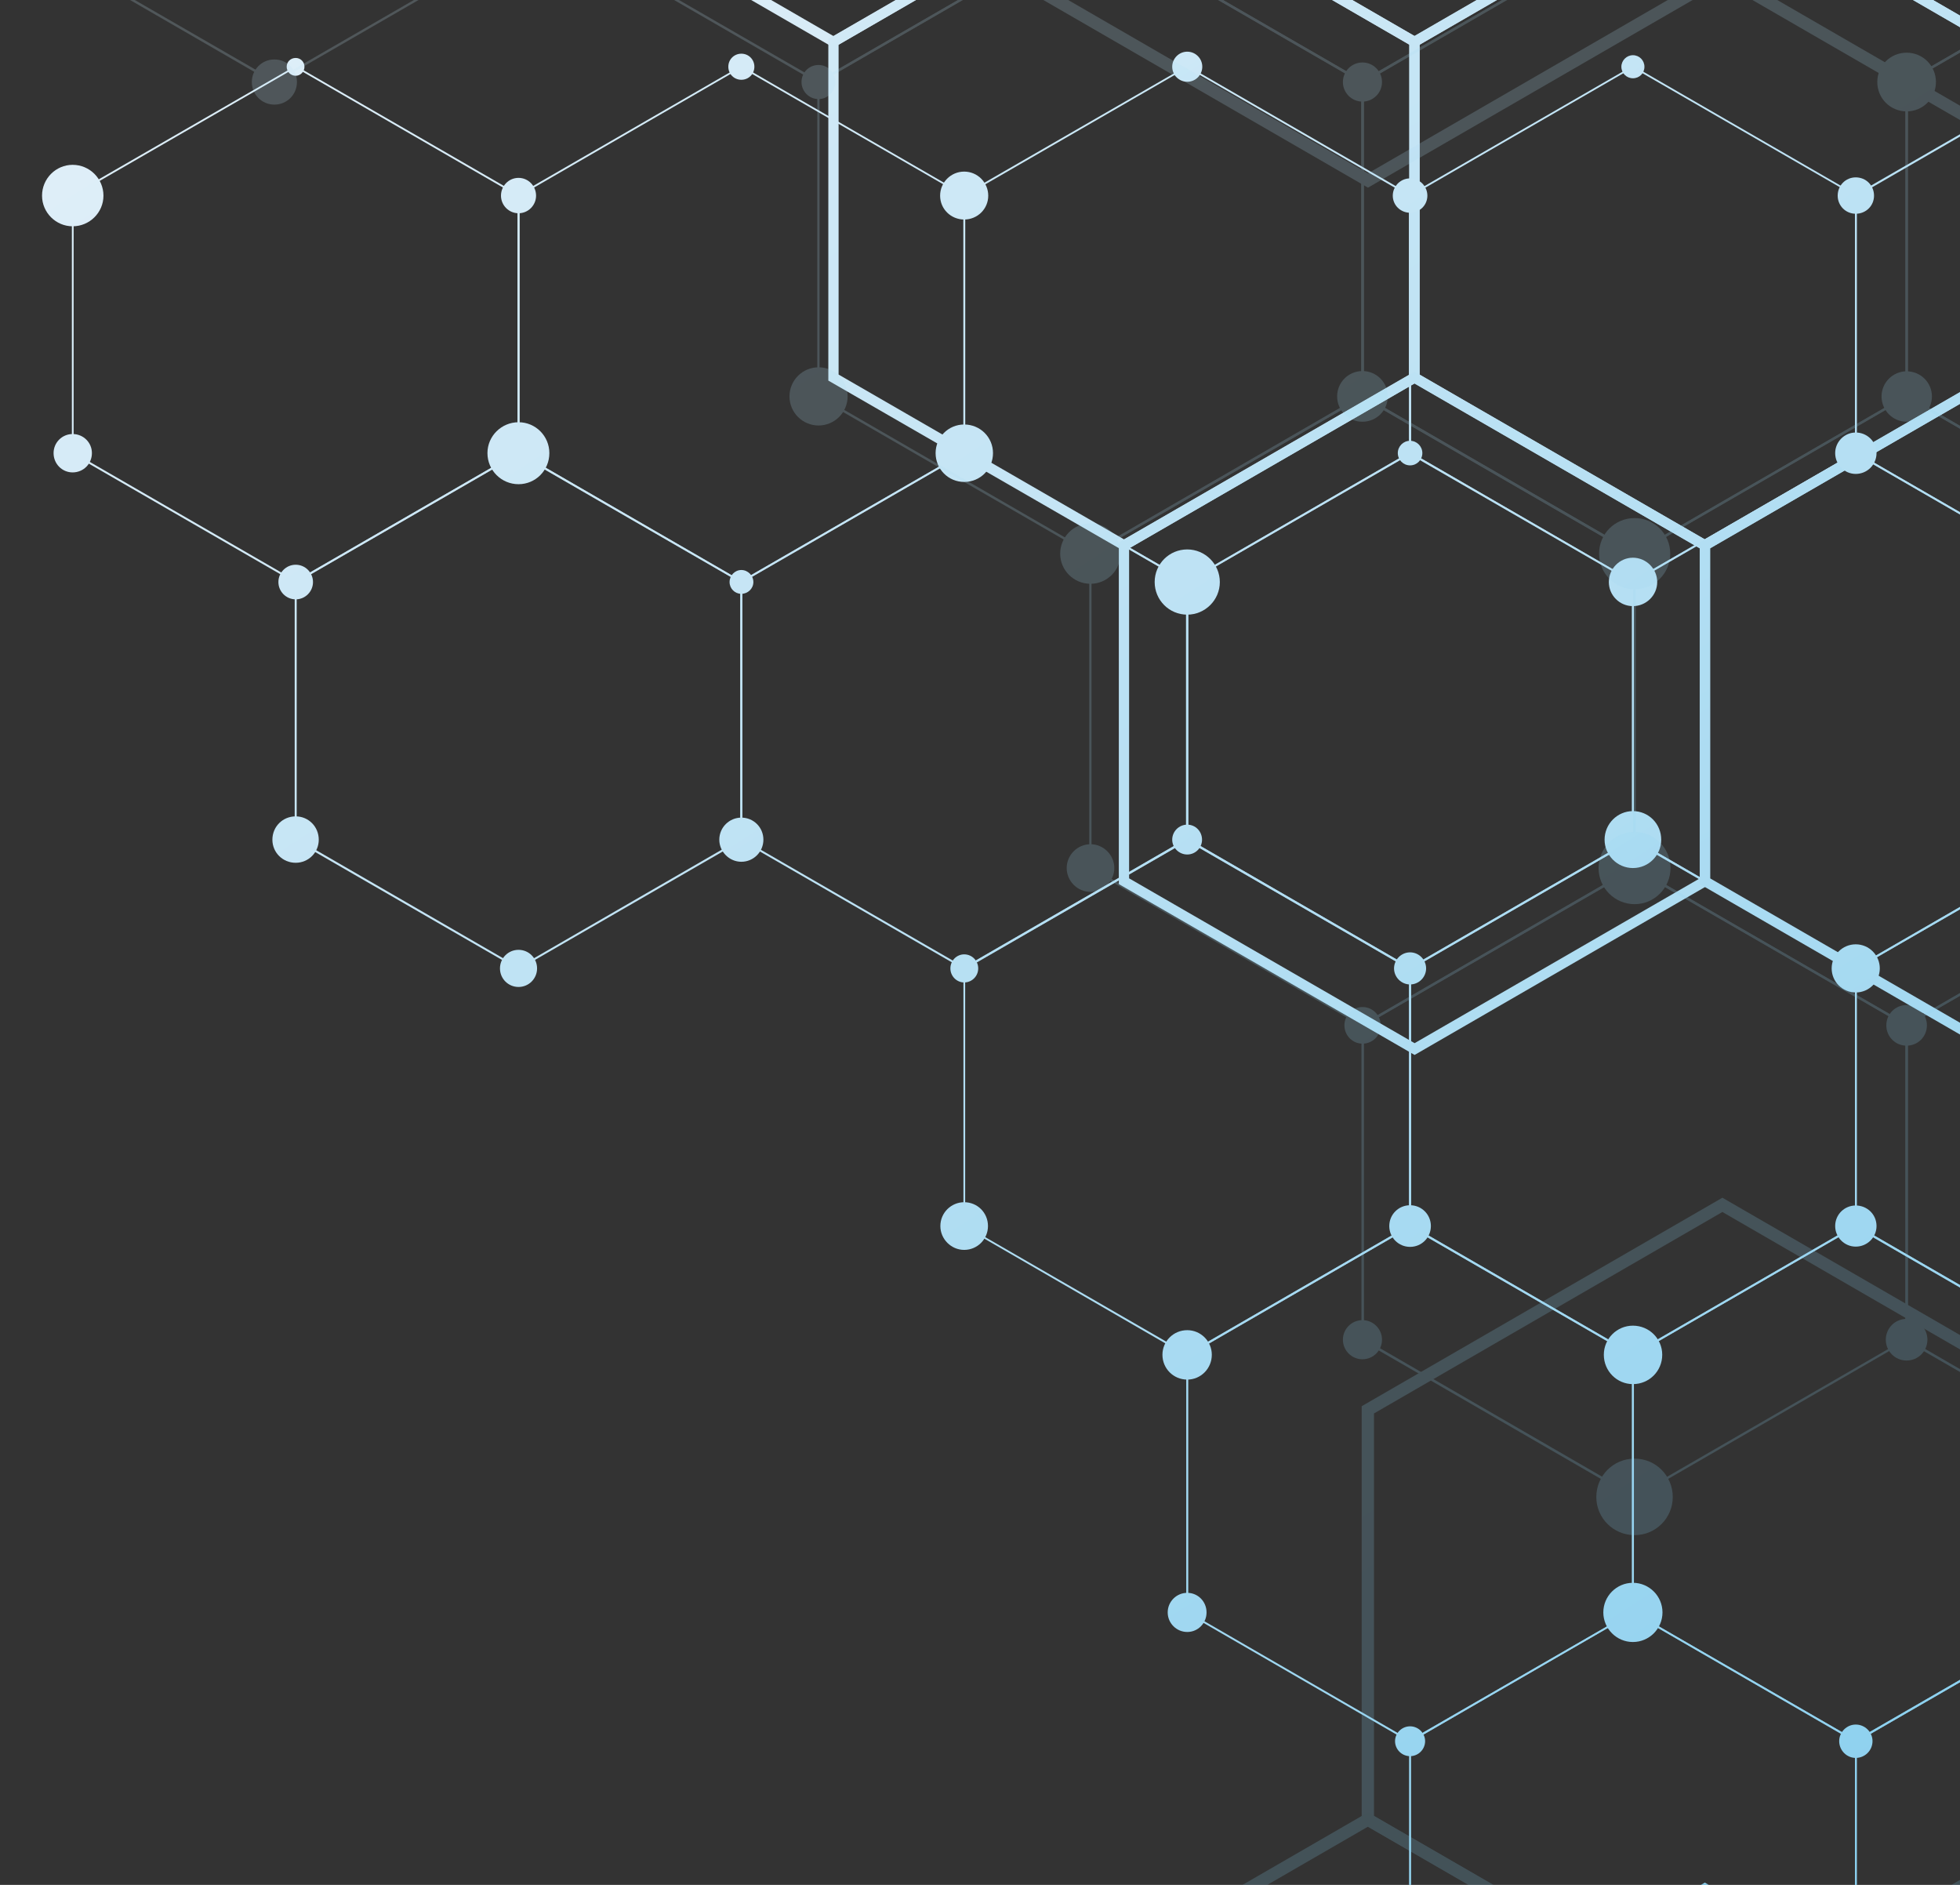 <svg width="234" height="225" viewBox="0 0 234 225" fill="none" xmlns="http://www.w3.org/2000/svg">
<rect x="0" y="0" width="234" height="225" fill="#333333" stroke="none"/>
<g clip-path="url(#clip0_104_88)">
<g style="mix-blend-mode:multiply">
<path fill-rule="evenodd" clip-rule="evenodd" d="M35.303 69.599L35.243 69.569L8.581 54.176V23.27L8.61 23.24L35.303 7.846L35.363 7.876L62.025 23.27V54.176L61.965 54.206L35.303 69.599ZM8.79 54.026L35.303 69.329L61.786 54.026V23.389L35.303 8.086L8.79 23.389V54.026Z" fill="url(#paint0_linear_104_88)"/>
<path fill-rule="evenodd" clip-rule="evenodd" d="M88.508 69.599L88.448 69.569L61.786 54.176V23.27L61.846 23.24L88.508 7.846L88.568 7.876L115.231 23.27V54.176L115.171 54.206L88.508 69.599ZM62.025 54.026L88.508 69.329L115.021 54.026V23.389L88.508 8.086L62.025 23.389V54.026Z" fill="url(#paint1_linear_104_88)"/>
<path fill-rule="evenodd" clip-rule="evenodd" d="M141.743 69.599L141.683 69.569L115.021 54.176V23.27L115.051 23.24L141.743 7.846L141.803 7.876L168.466 23.27V54.176L168.406 54.206L141.743 69.599ZM115.23 54.026L141.743 69.329L168.226 54.026V23.389L141.743 8.086L115.23 23.389V54.026Z" fill="url(#paint2_linear_104_88)"/>
<path fill-rule="evenodd" clip-rule="evenodd" d="M194.949 69.599L194.889 69.569L168.226 54.176V23.27L168.286 23.24L194.949 7.846L195.009 7.876L221.671 23.27V54.176L221.611 54.206L194.949 69.599ZM168.466 54.026L194.949 69.329L221.462 54.026V23.389L194.949 8.086L168.466 23.389V54.026Z" fill="url(#paint3_linear_104_88)"/>
<path d="M254.707 65.556L248.184 69.329L221.671 54.026V23.419L248.184 8.116L254.707 11.889V11.62L248.244 7.876L248.184 7.846L221.492 23.24L221.462 23.27V54.176L248.124 69.569L248.184 69.599L254.707 65.826V65.556Z" fill="url(#paint4_linear_104_88)"/>
<path fill-rule="evenodd" clip-rule="evenodd" d="M61.906 115.719L61.846 115.689L35.183 100.296V69.419L35.243 69.359L61.906 53.966L61.965 53.996L88.628 69.419V100.296L88.568 100.326L61.906 115.719ZM35.422 100.146L61.906 115.449L88.388 100.146V69.509L61.906 54.206L35.422 69.509V100.146Z" fill="url(#paint5_linear_104_88)"/>
<path fill-rule="evenodd" clip-rule="evenodd" d="M115.111 115.719L115.051 115.689L88.388 100.296V69.419L88.448 69.359L115.111 53.966L115.171 53.996L141.863 69.419V100.296L141.803 100.326L115.111 115.719ZM88.598 100.146L115.111 115.449L141.594 100.146V69.509L115.111 54.206L88.598 69.509V100.146Z" fill="url(#paint6_linear_104_88)"/>
<path fill-rule="evenodd" clip-rule="evenodd" d="M168.346 115.719L168.286 115.689L141.624 100.296V69.419L141.684 69.359L168.346 53.966L168.406 53.996L195.068 69.419V100.296L195.009 100.326L168.346 115.719ZM141.863 100.146L168.346 115.449L194.859 100.146V69.509L168.346 54.206L141.863 69.509V100.146Z" fill="url(#paint7_linear_104_88)"/>
<path fill-rule="evenodd" clip-rule="evenodd" d="M221.551 115.719L221.492 115.689L194.829 100.296V69.419L194.889 69.359L221.551 53.966L221.611 53.996L248.304 69.419V100.296L248.244 100.326L221.551 115.719ZM195.039 100.146L221.551 115.449L248.034 100.146V69.509L221.551 54.206L195.039 69.509V100.146Z" fill="url(#paint8_linear_104_88)"/>
<path fill-rule="evenodd" clip-rule="evenodd" d="M141.743 161.868L141.683 161.839L115.021 146.415V115.539L115.051 115.509L141.743 100.086L141.803 100.116L168.466 115.539V146.415L168.406 146.445L141.743 161.868ZM115.23 146.296L141.743 161.599L168.226 146.296V115.689L141.743 100.385L115.23 115.689V146.296Z" fill="url(#paint9_linear_104_88)"/>
<path fill-rule="evenodd" clip-rule="evenodd" d="M194.949 161.868L194.889 161.839L168.226 146.415V115.539L168.286 115.509L194.949 100.086L195.009 100.116L221.671 115.539V146.415L221.611 146.445L194.949 161.868ZM168.466 146.296L194.949 161.599L221.462 146.296V115.689L194.949 100.385L168.466 115.689V146.296Z" fill="url(#paint10_linear_104_88)"/>
<path d="M254.707 157.826L248.184 161.599L221.671 146.296V115.659L248.184 100.355L254.707 104.129V103.859L248.244 100.116L248.184 100.086L221.492 115.509L221.462 115.539V146.415L248.124 161.839L248.184 161.868L254.707 158.095V157.826Z" fill="url(#paint11_linear_104_88)"/>
<path fill-rule="evenodd" clip-rule="evenodd" d="M168.346 207.988L168.286 207.958L141.624 192.535V161.659L141.684 161.629L168.346 146.206L168.406 146.236L195.068 161.659V192.535L195.009 192.565L168.346 207.988ZM141.863 192.415L168.346 207.719L194.859 192.415V161.809L168.346 146.505L141.863 161.809V192.415Z" fill="url(#paint12_linear_104_88)"/>
<path fill-rule="evenodd" clip-rule="evenodd" d="M221.551 207.988L221.492 207.958L194.829 192.535V161.659L194.889 161.629L221.551 146.206L221.611 146.236L248.304 161.659V192.535L248.244 192.565L221.551 207.988ZM195.039 192.415L221.551 207.719L248.034 192.415V161.809L221.551 146.505L195.039 161.809V192.415Z" fill="url(#paint13_linear_104_88)"/>
<path fill-rule="evenodd" clip-rule="evenodd" d="M194.949 254.108L194.889 254.078L168.226 238.685V207.779L168.286 207.749L194.949 192.355L195.009 192.385L221.671 207.779V238.685L221.611 238.715L194.949 254.108ZM168.466 238.535L194.949 253.839L221.462 238.535V207.898L194.949 192.595L168.466 207.898V238.535Z" fill="url(#paint14_linear_104_88)"/>
<path d="M254.707 250.065L248.184 253.839L221.671 238.535V207.928L248.184 192.625L254.707 196.398V196.129L248.244 192.385L248.184 192.355L221.492 207.749L221.462 207.779V238.685L248.124 254.078L248.184 254.108L254.707 250.335V250.065Z" fill="url(#paint15_linear_104_88)"/>
<path d="M133.574 -41.598V-15.393L99.52 4.312L65.436 -15.393V-41.598H64.24V-14.704L99.52 5.69L134.801 -14.704V-41.598H133.574Z" fill="url(#paint16_linear_104_88)"/>
<path d="M202.938 -41.598V-15.393L168.885 4.312L134.801 -15.393V-41.598H133.574V-14.704L168.885 5.69L204.165 -14.704V-41.598H202.938Z" fill="url(#paint17_linear_104_88)"/>
<path d="M204.165 -15.393V-41.598H202.938V-14.704L238.219 5.69L254.707 -3.833V-5.211L238.219 4.312L204.165 -15.393Z" fill="url(#paint18_linear_104_88)"/>
<path fill-rule="evenodd" clip-rule="evenodd" d="M134.202 65.796L98.892 45.431V4.642L134.202 -15.753L169.483 4.642V45.431L134.202 65.796ZM100.118 44.712L134.202 64.388L168.256 44.712V5.331L134.202 -14.375L100.118 5.331V44.712Z" fill="url(#paint19_linear_104_88)"/>
<path fill-rule="evenodd" clip-rule="evenodd" d="M203.537 65.796L168.256 45.431V4.642L203.537 -15.753L238.818 4.642V45.431L203.537 65.796ZM169.483 44.712L203.537 64.388L237.621 44.712V5.331L203.537 -14.375L169.483 5.331V44.712Z" fill="url(#paint20_linear_104_88)"/>
<path fill-rule="evenodd" clip-rule="evenodd" d="M168.885 125.931L133.574 105.536V64.747L168.885 44.383L204.165 64.747V105.536L168.885 125.931ZM134.801 104.848L168.885 124.523L202.938 104.848V65.466L168.885 45.76L134.801 65.466V104.848Z" fill="url(#paint21_linear_104_88)"/>
<path d="M254.707 115L238.219 124.523L204.165 104.848V65.466L238.219 45.76L254.707 55.284V53.906L238.219 44.383L202.938 64.747V105.536L238.219 125.931L254.707 116.408V115Z" fill="url(#paint22_linear_104_88)"/>
<path fill-rule="evenodd" clip-rule="evenodd" d="M203.537 306.277L168.256 285.883V245.124L203.537 224.729L238.818 245.124V285.883L203.537 306.277ZM169.483 285.194L203.537 304.9L237.621 285.194V245.813L203.537 226.137L169.483 245.813V285.194Z" fill="url(#paint23_linear_104_88)"/>
<path d="M8.67 19.676C6.665 19.676 5.019 21.323 5.019 23.359C5.019 25.366 6.665 27.013 8.67 27.013C10.705 27.013 12.351 25.366 12.351 23.359C12.351 21.323 10.705 19.676 8.67 19.676Z" fill="url(#paint24_linear_104_88)"/>
<path d="M8.67 56.392C9.957 56.392 10.974 55.374 10.974 54.086C10.974 52.828 9.957 51.81 8.67 51.81C7.413 51.81 6.396 52.828 6.396 54.086C6.396 55.374 7.413 56.392 8.67 56.392Z" fill="url(#paint25_linear_104_88)"/>
<path d="M35.303 71.546C36.44 71.546 37.368 70.617 37.368 69.479C37.368 68.341 36.44 67.413 35.303 67.413C34.166 67.413 33.238 68.341 33.238 69.479C33.238 70.617 34.166 71.546 35.303 71.546Z" fill="url(#paint26_linear_104_88)"/>
<path d="M35.303 9.044C35.871 9.044 36.35 8.565 36.35 7.966C36.35 7.367 35.871 6.918 35.303 6.918C34.704 6.918 34.226 7.367 34.226 7.966C34.226 8.565 34.704 9.044 35.303 9.044Z" fill="url(#paint27_linear_104_88)"/>
<path d="M61.906 25.456C63.072 25.456 64 24.497 64 23.359C64 22.191 63.072 21.233 61.906 21.233C60.738 21.233 59.811 22.191 59.811 23.359C59.811 24.497 60.738 25.456 61.906 25.456Z" fill="url(#paint28_linear_104_88)"/>
<path d="M61.905 50.402C59.871 50.402 58.195 52.05 58.195 54.086C58.195 56.152 59.871 57.8 61.905 57.8C63.94 57.8 65.586 56.152 65.586 54.086C65.586 52.05 63.94 50.402 61.905 50.402Z" fill="url(#paint29_linear_104_88)"/>
<path d="M88.508 9.523C89.376 9.523 90.064 8.835 90.064 7.966C90.064 7.098 89.376 6.409 88.508 6.409C87.64 6.409 86.952 7.098 86.952 7.966C86.952 8.835 87.64 9.523 88.508 9.523Z" fill="url(#paint30_linear_104_88)"/>
<path d="M115.111 26.204C116.697 26.204 117.984 24.947 117.984 23.359C117.984 21.772 116.697 20.484 115.111 20.484C113.525 20.484 112.238 21.772 112.238 23.359C112.238 24.947 113.525 26.204 115.111 26.204Z" fill="url(#paint31_linear_104_88)"/>
<path d="M115.111 57.53C117.026 57.53 118.552 56.003 118.552 54.086C118.552 52.199 117.026 50.672 115.111 50.672C113.225 50.672 111.699 52.199 111.699 54.086C111.699 56.003 113.225 57.53 115.111 57.53Z" fill="url(#paint32_linear_104_88)"/>
<path d="M141.743 9.763C142.731 9.763 143.539 8.954 143.539 7.966C143.539 6.978 142.731 6.169 141.743 6.169C140.756 6.169 139.948 6.978 139.948 7.966C139.948 8.954 140.756 9.763 141.743 9.763Z" fill="url(#paint33_linear_104_88)"/>
<path d="M168.346 25.396C169.483 25.396 170.411 24.497 170.411 23.359C170.411 22.221 169.483 21.293 168.346 21.293C167.209 21.293 166.281 22.221 166.281 23.359C166.281 24.497 167.209 25.396 168.346 25.396Z" fill="url(#paint34_linear_104_88)"/>
<path d="M168.346 55.553C169.154 55.553 169.812 54.895 169.812 54.086C169.812 53.277 169.154 52.618 168.346 52.618C167.538 52.618 166.88 53.277 166.88 54.086C166.88 54.895 167.538 55.553 168.346 55.553Z" fill="url(#paint35_linear_104_88)"/>
<path d="M194.949 9.344C195.727 9.344 196.325 8.745 196.325 7.966C196.325 7.217 195.727 6.589 194.949 6.589C194.2 6.589 193.572 7.217 193.572 7.966C193.572 8.745 194.2 9.344 194.949 9.344Z" fill="url(#paint36_linear_104_88)"/>
<path d="M221.551 25.516C222.778 25.516 223.736 24.557 223.736 23.359C223.736 22.131 222.778 21.173 221.551 21.173C220.354 21.173 219.397 22.131 219.397 23.359C219.397 24.557 220.354 25.516 221.551 25.516Z" fill="url(#paint37_linear_104_88)"/>
<path d="M221.551 56.572C222.928 56.572 224.035 55.464 224.035 54.086C224.035 52.738 222.928 51.63 221.551 51.63C220.205 51.63 219.097 52.738 219.097 54.086C219.097 55.464 220.205 56.572 221.551 56.572Z" fill="url(#paint38_linear_104_88)"/>
<path d="M35.303 102.991C36.829 102.991 38.056 101.763 38.056 100.236C38.056 98.678 36.829 97.451 35.303 97.451C33.747 97.451 32.52 98.678 32.52 100.236C32.52 101.763 33.747 102.991 35.303 102.991Z" fill="url(#paint39_linear_104_88)"/>
<path d="M88.508 68.042C87.73 68.042 87.102 68.701 87.102 69.479C87.102 70.258 87.73 70.887 88.508 70.887C89.286 70.887 89.944 70.258 89.944 69.479C89.944 68.701 89.286 68.042 88.508 68.042Z" fill="url(#paint40_linear_104_88)"/>
<path d="M88.508 102.871C89.974 102.871 91.141 101.673 91.141 100.236C91.141 98.768 89.974 97.6 88.508 97.6C87.072 97.6 85.875 98.768 85.875 100.236C85.875 101.673 87.072 102.871 88.508 102.871Z" fill="url(#paint41_linear_104_88)"/>
<path d="M116.786 115.599C116.786 114.671 116.038 113.922 115.111 113.922C114.213 113.922 113.465 114.671 113.465 115.599C113.465 116.527 114.213 117.276 115.111 117.276C116.038 117.276 116.786 116.527 116.786 115.599Z" fill="url(#paint42_linear_104_88)"/>
<path d="M141.743 65.586C139.589 65.586 137.853 67.323 137.853 69.479C137.853 71.635 139.589 73.372 141.743 73.372C143.868 73.372 145.633 71.635 145.633 69.479C145.633 67.323 143.868 65.586 141.743 65.586Z" fill="url(#paint43_linear_104_88)"/>
<path d="M194.949 72.354C196.535 72.354 197.851 71.066 197.851 69.479C197.851 67.892 196.535 66.574 194.949 66.574C193.363 66.574 192.076 67.892 192.076 69.479C192.076 71.066 193.363 72.354 194.949 72.354Z" fill="url(#paint44_linear_104_88)"/>
<path d="M221.551 118.474C223.137 118.474 224.424 117.186 224.424 115.599C224.424 114.012 223.137 112.724 221.551 112.724C219.965 112.724 218.678 114.012 218.678 115.599C218.678 117.186 219.965 118.474 221.551 118.474Z" fill="url(#paint45_linear_104_88)"/>
<path d="M194.949 103.62C196.834 103.62 198.33 102.092 198.33 100.236C198.33 98.349 196.834 96.822 194.949 96.822C193.093 96.822 191.567 98.349 191.567 100.236C191.567 102.092 193.093 103.62 194.949 103.62Z" fill="url(#paint46_linear_104_88)"/>
<path d="M64.12 115.599C64.12 114.371 63.132 113.383 61.905 113.383C60.678 113.383 59.691 114.371 59.691 115.599C59.691 116.827 60.678 117.815 61.905 117.815C63.132 117.815 64.12 116.827 64.12 115.599Z" fill="url(#paint47_linear_104_88)"/>
<path d="M143.509 100.236C143.509 99.247 142.731 98.439 141.743 98.439C140.756 98.439 139.948 99.247 139.948 100.236C139.948 101.194 140.756 102.003 141.743 102.003C142.731 102.003 143.509 101.194 143.509 100.236Z" fill="url(#paint48_linear_104_88)"/>
<path d="M168.346 117.516C169.393 117.516 170.261 116.647 170.261 115.599C170.261 114.551 169.393 113.682 168.346 113.682C167.298 113.682 166.431 114.551 166.431 115.599C166.431 116.647 167.298 117.516 168.346 117.516Z" fill="url(#paint49_linear_104_88)"/>
<path d="M221.551 143.9C220.205 143.9 219.097 144.978 219.097 146.355C219.097 147.703 220.205 148.811 221.551 148.811C222.928 148.811 224.035 147.703 224.035 146.355C224.035 144.978 222.928 143.9 221.551 143.9Z" fill="url(#paint50_linear_104_88)"/>
<path d="M115.111 143.51C113.555 143.51 112.268 144.768 112.268 146.355C112.268 147.913 113.555 149.201 115.111 149.201C116.697 149.201 117.953 147.913 117.953 146.355C117.953 144.768 116.697 143.51 115.111 143.51Z" fill="url(#paint51_linear_104_88)"/>
<path d="M138.781 161.719C138.781 163.366 140.097 164.684 141.743 164.684C143.359 164.684 144.676 163.366 144.676 161.719C144.676 160.102 143.359 158.784 141.743 158.784C140.097 158.784 138.781 160.102 138.781 161.719Z" fill="url(#paint52_linear_104_88)"/>
<path d="M168.346 209.635C169.333 209.635 170.141 208.827 170.141 207.839C170.141 206.88 169.333 206.072 168.346 206.072C167.358 206.072 166.551 206.88 166.551 207.839C166.551 208.827 167.358 209.635 168.346 209.635Z" fill="url(#paint53_linear_104_88)"/>
<path d="M141.743 190.139C140.456 190.139 139.409 191.187 139.409 192.475C139.409 193.763 140.456 194.811 141.743 194.811C143.03 194.811 144.047 193.763 144.047 192.475C144.047 191.187 143.03 190.139 141.743 190.139Z" fill="url(#paint54_linear_104_88)"/>
<path d="M168.346 148.841C169.723 148.841 170.83 147.733 170.83 146.355C170.83 144.978 169.723 143.87 168.346 143.87C166.969 143.87 165.862 144.978 165.862 146.355C165.862 147.733 166.969 148.841 168.346 148.841Z" fill="url(#paint55_linear_104_88)"/>
<path d="M194.949 196.009C196.894 196.009 198.48 194.422 198.48 192.475C198.48 190.529 196.894 188.941 194.949 188.941C193.003 188.941 191.417 190.529 191.417 192.475C191.417 194.422 193.003 196.009 194.949 196.009Z" fill="url(#paint56_linear_104_88)"/>
<path d="M221.551 209.845C222.658 209.845 223.556 208.947 223.556 207.839C223.556 206.76 222.658 205.862 221.551 205.862C220.474 205.862 219.576 206.76 219.576 207.839C219.576 208.947 220.474 209.845 221.551 209.845Z" fill="url(#paint57_linear_104_88)"/>
<path d="M194.948 165.223C196.894 165.223 198.45 163.665 198.45 161.719C198.45 159.802 196.894 158.245 194.948 158.245C193.033 158.245 191.477 159.802 191.477 161.719C191.477 163.665 193.033 165.223 194.948 165.223Z" fill="url(#paint58_linear_104_88)"/>
</g>
<g style="mix-blend-mode:multiply" opacity="0.2">
<path d="M65.077 -41.598V-9.044L32.759 9.613L0.411 -9.044V-41.598H0.142V-8.895L32.669 9.913L32.759 9.943L65.317 -8.865L65.376 -8.895V-41.598H65.077Z" fill="url(#paint59_linear_104_88)"/>
<path d="M130.043 -41.598V-9.044L97.725 9.613L65.377 -9.044V-41.598H65.077V-8.895L97.635 9.913L97.725 9.943L130.252 -8.865L130.342 -8.895V-41.598H130.043Z" fill="url(#paint60_linear_104_88)"/>
<path d="M195.008 -41.598V-9.044L162.66 9.613L130.342 -9.044V-41.598H130.043V-8.895L162.601 9.913L162.66 9.943L195.218 -8.865L195.278 -8.895V-41.598H195.008Z" fill="url(#paint61_linear_104_88)"/>
<path d="M195.278 -9.044V-41.598H195.009V-8.895L227.566 9.913L227.626 9.943L248.184 -1.917V-2.246L227.626 9.613L195.278 -9.044Z" fill="url(#paint62_linear_104_88)"/>
<path fill-rule="evenodd" clip-rule="evenodd" d="M130.193 66.245L130.133 66.215L97.575 47.407V9.703L97.635 9.673L130.193 -9.134L130.252 -9.104L162.81 9.703V47.407L162.75 47.438L130.193 66.245ZM97.844 47.228L130.193 65.915L162.511 47.228V9.883L130.193 -8.805L97.844 9.883V47.228Z" fill="url(#paint63_linear_104_88)"/>
<path fill-rule="evenodd" clip-rule="evenodd" d="M195.158 66.245L195.068 66.215L162.541 47.407V9.703L162.601 9.673L195.158 -9.134L195.218 -9.104L227.776 9.703V47.407L227.686 47.438L195.158 66.245ZM162.84 47.228L195.158 65.915L227.506 47.228V9.883L195.158 -8.805L162.84 9.883V47.228Z" fill="url(#paint64_linear_104_88)"/>
<path d="M248.184 59.027L227.776 47.228V9.883L248.184 -1.917V-2.246L227.566 9.673L227.476 9.703V47.408L248.184 59.357V59.027Z" fill="url(#paint65_linear_104_88)"/>
<path fill-rule="evenodd" clip-rule="evenodd" d="M162.66 122.547L162.601 122.517L130.043 103.71V66.005L130.133 65.975L162.66 47.168L162.75 47.198L195.278 66.005V103.71L195.218 103.74L162.66 122.547ZM130.312 103.53L162.66 122.217L195.008 103.53V66.185L162.66 47.497L130.312 66.185V103.53Z" fill="url(#paint66_linear_104_88)"/>
<path d="M248.184 110.358L227.626 122.217L195.278 103.53V66.185L227.626 47.497L248.184 59.357V59.027L227.686 47.198L227.626 47.168L195.068 65.975L195.009 66.005V103.71L227.566 122.517L227.626 122.547L248.184 110.688V110.358Z" fill="url(#paint67_linear_104_88)"/>
<path fill-rule="evenodd" clip-rule="evenodd" d="M195.158 178.849L195.068 178.819L162.541 160.012V122.307L162.601 122.277L195.158 103.47L195.218 103.5L227.776 122.307V160.012L227.686 160.042L195.158 178.849ZM162.84 159.832L195.158 178.52L227.506 159.832V122.457L195.158 103.799L162.84 122.457V159.832Z" fill="url(#paint68_linear_104_88)"/>
<path d="M248.184 171.632L227.776 159.832V122.457L248.184 110.688V110.358L227.566 122.277L227.476 122.307V160.012L248.184 171.961V171.632Z" fill="url(#paint69_linear_104_88)"/>
<path d="M204.914 -41.598V-3.354L163.319 20.694L121.724 -3.354V-41.598H120.258V-2.486L163.319 22.401L206.38 -2.486V-41.598H204.914Z" fill="url(#paint70_linear_104_88)"/>
<path d="M206.38 -3.354V-41.598H204.914V-2.486L247.975 22.401L248.184 22.251V20.574L247.975 20.694L206.38 -3.354Z" fill="url(#paint71_linear_104_88)"/>
<path fill-rule="evenodd" clip-rule="evenodd" d="M248.184 217.931L205.632 242.518L162.571 217.632V167.858L205.632 142.971L248.184 167.559V217.931ZM247.226 216.793V168.727L205.632 144.678L164.037 168.727V216.793L205.632 240.811L247.226 216.793Z" fill="url(#paint72_linear_104_88)"/>
<path fill-rule="evenodd" clip-rule="evenodd" d="M163.319 315.891L120.258 291.004V241.23L163.319 216.344L206.38 241.23V291.004L163.319 315.891ZM121.724 290.165L163.319 314.184L204.914 290.165V242.099L163.319 218.051L121.724 242.099V290.165Z" fill="url(#paint73_linear_104_88)"/>
<path d="M248.184 314.064L247.975 314.184L206.38 290.165V242.099L247.975 218.051L248.184 218.171V216.494L247.975 216.344L204.914 241.23V291.004L247.975 315.891L248.184 315.771V314.064Z" fill="url(#paint74_linear_104_88)"/>
<path d="M99.73 9.793C99.73 8.655 98.832 7.756 97.725 7.756C96.588 7.756 95.69 8.655 95.69 9.793C95.69 10.901 96.588 11.829 97.725 11.829C98.832 11.829 99.73 10.901 99.73 9.793Z" fill="url(#paint75_linear_104_88)"/>
<path d="M227.626 13.297C229.571 13.297 231.127 11.74 231.127 9.793C231.127 7.846 229.571 6.289 227.626 6.289C225.681 6.289 224.125 7.846 224.125 9.793C224.125 11.74 225.681 13.297 227.626 13.297Z" fill="url(#paint76_linear_104_88)"/>
<path d="M35.453 9.793C35.453 8.296 34.256 7.098 32.759 7.098C31.263 7.098 30.066 8.296 30.066 9.793C30.066 11.29 31.263 12.488 32.759 12.488C34.256 12.488 35.453 11.29 35.453 9.793Z" fill="url(#paint77_linear_104_88)"/>
<path d="M162.66 12.129C163.947 12.129 164.995 11.081 164.995 9.793C164.995 8.505 163.947 7.457 162.66 7.457C161.374 7.457 160.326 8.505 160.326 9.793C160.326 11.081 161.374 12.129 162.66 12.129Z" fill="url(#paint78_linear_104_88)"/>
<path d="M227.626 44.323C225.98 44.323 224.634 45.671 224.634 47.318C224.634 48.995 225.98 50.343 227.626 50.343C229.302 50.343 230.648 48.995 230.648 47.318C230.648 45.671 229.302 44.323 227.626 44.323Z" fill="url(#paint79_linear_104_88)"/>
<path d="M97.725 43.844C95.81 43.844 94.254 45.401 94.254 47.318C94.254 49.234 95.81 50.792 97.725 50.792C99.64 50.792 101.196 49.234 101.196 47.318C101.196 45.401 99.64 43.844 97.725 43.844Z" fill="url(#paint80_linear_104_88)"/>
<path d="M126.572 66.095C126.572 68.072 128.188 69.689 130.193 69.689C132.168 69.689 133.784 68.072 133.784 66.095C133.784 64.088 132.168 62.471 130.193 62.471C128.188 62.471 126.572 64.088 126.572 66.095Z" fill="url(#paint81_linear_104_88)"/>
<path d="M162.66 124.583C163.887 124.583 164.845 123.595 164.845 122.397C164.845 121.199 163.887 120.211 162.66 120.211C161.463 120.211 160.506 121.199 160.506 122.397C160.506 123.595 161.463 124.583 162.66 124.583Z" fill="url(#paint82_linear_104_88)"/>
<path d="M130.193 100.775C128.637 100.775 127.35 102.063 127.35 103.62C127.35 105.177 128.637 106.465 130.193 106.465C131.749 106.465 133.035 105.177 133.035 103.62C133.035 102.063 131.749 100.775 130.193 100.775Z" fill="url(#paint83_linear_104_88)"/>
<path d="M162.66 50.343C164.336 50.343 165.683 48.995 165.683 47.318C165.683 45.641 164.336 44.293 162.66 44.293C160.985 44.293 159.638 45.641 159.638 47.318C159.638 48.995 160.985 50.343 162.66 50.343Z" fill="url(#paint84_linear_104_88)"/>
<path d="M195.158 107.932C197.522 107.932 199.437 105.986 199.437 103.62C199.437 101.254 197.522 99.307 195.158 99.307C192.764 99.307 190.849 101.254 190.849 103.62C190.849 105.986 192.764 107.932 195.158 107.932Z" fill="url(#paint85_linear_104_88)"/>
<path d="M227.626 124.823C228.973 124.823 230.05 123.745 230.05 122.397C230.05 121.049 228.973 119.971 227.626 119.971C226.279 119.971 225.202 121.049 225.202 122.397C225.202 123.745 226.279 124.823 227.626 124.823Z" fill="url(#paint86_linear_104_88)"/>
<path d="M195.158 70.348C197.492 70.348 199.407 68.431 199.407 66.095C199.407 63.729 197.492 61.842 195.158 61.842C192.794 61.842 190.909 63.729 190.909 66.095C190.909 68.431 192.794 70.348 195.158 70.348Z" fill="url(#paint87_linear_104_88)"/>
<path d="M162.66 162.258C163.947 162.258 164.995 161.21 164.995 159.922C164.995 158.634 163.947 157.586 162.66 157.586C161.374 157.586 160.326 158.634 160.326 159.922C160.326 161.21 161.374 162.258 162.66 162.258Z" fill="url(#paint88_linear_104_88)"/>
<path d="M195.158 174.117C192.615 174.117 190.58 176.154 190.58 178.699C190.58 181.215 192.615 183.251 195.158 183.251C197.672 183.251 199.707 181.215 199.707 178.699C199.707 176.154 197.672 174.117 195.158 174.117Z" fill="url(#paint89_linear_104_88)"/>
<path d="M227.626 162.408C229.002 162.408 230.11 161.299 230.11 159.922C230.11 158.544 229.002 157.436 227.626 157.436C226.249 157.436 225.142 158.544 225.142 159.922C225.142 161.299 226.249 162.408 227.626 162.408Z" fill="url(#paint90_linear_104_88)"/>
</g>
</g>
<defs>
<linearGradient id="paint0_linear_104_88" x1="364.273" y1="633.016" x2="-36.021" y2="15.453" gradientUnits="userSpaceOnUse">
<stop stop-color="#52BBE8"/>
<stop offset="1" stop-color="#E1EFF8"/>
</linearGradient>
<linearGradient id="paint1_linear_104_88" x1="394.354" y1="597.261" x2="-5.94" y2="-20.303" gradientUnits="userSpaceOnUse">
<stop stop-color="#52BBE8"/>
<stop offset="1" stop-color="#E1EFF8"/>
</linearGradient>
<linearGradient id="paint2_linear_104_88" x1="424.434" y1="561.504" x2="24.141" y2="-56.059" gradientUnits="userSpaceOnUse">
<stop stop-color="#52BBE8"/>
<stop offset="1" stop-color="#E1EFF8"/>
</linearGradient>
<linearGradient id="paint3_linear_104_88" x1="454.516" y1="525.75" x2="54.221" y2="-91.815" gradientUnits="userSpaceOnUse">
<stop stop-color="#52BBE8"/>
<stop offset="1" stop-color="#E1EFF8"/>
</linearGradient>
<linearGradient id="paint4_linear_104_88" x1="427.546" y1="450.869" x2="73.923" y2="-94.691" gradientUnits="userSpaceOnUse">
<stop stop-color="#52BBE8"/>
<stop offset="1" stop-color="#E1EFF8"/>
</linearGradient>
<linearGradient id="paint5_linear_104_88" x1="348.372" y1="613.454" x2="-51.921" y2="-4.109" gradientUnits="userSpaceOnUse">
<stop stop-color="#52BBE8"/>
<stop offset="1" stop-color="#E1EFF8"/>
</linearGradient>
<linearGradient id="paint6_linear_104_88" x1="378.453" y1="577.697" x2="-21.84" y2="-39.865" gradientUnits="userSpaceOnUse">
<stop stop-color="#52BBE8"/>
<stop offset="1" stop-color="#E1EFF8"/>
</linearGradient>
<linearGradient id="paint7_linear_104_88" x1="408.534" y1="541.942" x2="8.241" y2="-75.621" gradientUnits="userSpaceOnUse">
<stop stop-color="#52BBE8"/>
<stop offset="1" stop-color="#E1EFF8"/>
</linearGradient>
<linearGradient id="paint8_linear_104_88" x1="438.615" y1="506.187" x2="38.321" y2="-111.377" gradientUnits="userSpaceOnUse">
<stop stop-color="#52BBE8"/>
<stop offset="1" stop-color="#E1EFF8"/>
</linearGradient>
<linearGradient id="paint9_linear_104_88" x1="362.552" y1="558.136" x2="-37.741" y2="-59.427" gradientUnits="userSpaceOnUse">
<stop stop-color="#52BBE8"/>
<stop offset="1" stop-color="#E1EFF8"/>
</linearGradient>
<linearGradient id="paint10_linear_104_88" x1="392.633" y1="522.382" x2="-7.661" y2="-95.184" gradientUnits="userSpaceOnUse">
<stop stop-color="#52BBE8"/>
<stop offset="1" stop-color="#E1EFF8"/>
</linearGradient>
<linearGradient id="paint11_linear_104_88" x1="372.879" y1="458.65" x2="19.256" y2="-86.91" gradientUnits="userSpaceOnUse">
<stop stop-color="#52BBE8"/>
<stop offset="1" stop-color="#E1EFF8"/>
</linearGradient>
<linearGradient id="paint12_linear_104_88" x1="346.651" y1="538.574" x2="-53.642" y2="-78.989" gradientUnits="userSpaceOnUse">
<stop stop-color="#52BBE8"/>
<stop offset="1" stop-color="#E1EFF8"/>
</linearGradient>
<linearGradient id="paint13_linear_104_88" x1="376.732" y1="502.819" x2="-23.562" y2="-114.745" gradientUnits="userSpaceOnUse">
<stop stop-color="#52BBE8"/>
<stop offset="1" stop-color="#E1EFF8"/>
</linearGradient>
<linearGradient id="paint14_linear_104_88" x1="330.751" y1="519.013" x2="-69.543" y2="-98.551" gradientUnits="userSpaceOnUse">
<stop stop-color="#52BBE8"/>
<stop offset="1" stop-color="#E1EFF8"/>
</linearGradient>
<linearGradient id="paint15_linear_104_88" x1="318.211" y1="466.43" x2="-35.411" y2="-79.129" gradientUnits="userSpaceOnUse">
<stop stop-color="#52BBE8"/>
<stop offset="1" stop-color="#E1EFF8"/>
</linearGradient>
<linearGradient id="paint16_linear_104_88" x1="412.79" y1="514.216" x2="64.361" y2="-23.332" gradientUnits="userSpaceOnUse">
<stop stop-color="#52BBE8"/>
<stop offset="1" stop-color="#E1EFF8"/>
</linearGradient>
<linearGradient id="paint17_linear_104_88" x1="455.901" y1="473.654" x2="107.472" y2="-63.894" gradientUnits="userSpaceOnUse">
<stop stop-color="#52BBE8"/>
<stop offset="1" stop-color="#E1EFF8"/>
</linearGradient>
<linearGradient id="paint18_linear_104_88" x1="453.419" y1="386.05" x2="145.026" y2="-89.73" gradientUnits="userSpaceOnUse">
<stop stop-color="#52BBE8"/>
<stop offset="1" stop-color="#E1EFF8"/>
</linearGradient>
<linearGradient id="paint19_linear_104_88" x1="416.806" y1="575.202" x2="16.514" y2="-42.36" gradientUnits="userSpaceOnUse">
<stop stop-color="#52BBE8"/>
<stop offset="1" stop-color="#E1EFF8"/>
</linearGradient>
<linearGradient id="paint20_linear_104_88" x1="456.01" y1="528.605" x2="55.717" y2="-88.959" gradientUnits="userSpaceOnUse">
<stop stop-color="#52BBE8"/>
<stop offset="1" stop-color="#E1EFF8"/>
</linearGradient>
<linearGradient id="paint21_linear_104_88" x1="396.084" y1="549.708" x2="-4.208" y2="-67.853" gradientUnits="userSpaceOnUse">
<stop stop-color="#52BBE8"/>
<stop offset="1" stop-color="#E1EFF8"/>
</linearGradient>
<linearGradient id="paint22_linear_104_88" x1="393.922" y1="480.131" x2="26.338" y2="-86.968" gradientUnits="userSpaceOnUse">
<stop stop-color="#52BBE8"/>
<stop offset="1" stop-color="#E1EFF8"/>
</linearGradient>
<linearGradient id="paint23_linear_104_88" x1="294.712" y1="519.826" x2="-105.582" y2="-97.737" gradientUnits="userSpaceOnUse">
<stop stop-color="#52BBE8"/>
<stop offset="1" stop-color="#E1EFF8"/>
</linearGradient>
<linearGradient id="paint24_linear_104_88" x1="371.006" y1="592.557" x2="-5.205" y2="12.148" gradientUnits="userSpaceOnUse">
<stop stop-color="#52BBE8"/>
<stop offset="1" stop-color="#E1EFF8"/>
</linearGradient>
<linearGradient id="paint25_linear_104_88" x1="353.208" y1="592.314" x2="-22.999" y2="11.91" gradientUnits="userSpaceOnUse">
<stop stop-color="#52BBE8"/>
<stop offset="1" stop-color="#E1EFF8"/>
</linearGradient>
<linearGradient id="paint26_linear_104_88" x1="359.527" y1="575.744" x2="-16.686" y2="-4.671" gradientUnits="userSpaceOnUse">
<stop stop-color="#52BBE8"/>
<stop offset="1" stop-color="#E1EFF8"/>
</linearGradient>
<linearGradient id="paint27_linear_104_88" x1="399.46" y1="573.401" x2="23.246" y2="-7.011" gradientUnits="userSpaceOnUse">
<stop stop-color="#52BBE8"/>
<stop offset="1" stop-color="#E1EFF8"/>
</linearGradient>
<linearGradient id="paint28_linear_104_88" x1="404.3" y1="557.784" x2="28.082" y2="-22.636" gradientUnits="userSpaceOnUse">
<stop stop-color="#52BBE8"/>
<stop offset="1" stop-color="#E1EFF8"/>
</linearGradient>
<linearGradient id="paint29_linear_104_88" x1="383.064" y1="559.771" x2="6.85" y2="-20.643" gradientUnits="userSpaceOnUse">
<stop stop-color="#52BBE8"/>
<stop offset="1" stop-color="#E1EFF8"/>
</linearGradient>
<linearGradient id="paint30_linear_104_88" x1="430.359" y1="540.163" x2="54.149" y2="-40.247" gradientUnits="userSpaceOnUse">
<stop stop-color="#52BBE8"/>
<stop offset="1" stop-color="#E1EFF8"/>
</linearGradient>
<linearGradient id="paint31_linear_104_88" x1="434.879" y1="524.748" x2="58.669" y2="-55.664" gradientUnits="userSpaceOnUse">
<stop stop-color="#52BBE8"/>
<stop offset="1" stop-color="#E1EFF8"/>
</linearGradient>
<linearGradient id="paint32_linear_104_88" x1="414.845" y1="525.96" x2="38.633" y2="-54.448" gradientUnits="userSpaceOnUse">
<stop stop-color="#52BBE8"/>
<stop offset="1" stop-color="#E1EFF8"/>
</linearGradient>
<linearGradient id="paint33_linear_104_88" x1="461.566" y1="506.741" x2="85.35" y2="-73.676" gradientUnits="userSpaceOnUse">
<stop stop-color="#52BBE8"/>
<stop offset="1" stop-color="#E1EFF8"/>
</linearGradient>
<linearGradient id="paint34_linear_104_88" x1="467.291" y1="490.528" x2="91.084" y2="-89.877" gradientUnits="userSpaceOnUse">
<stop stop-color="#52BBE8"/>
<stop offset="1" stop-color="#E1EFF8"/>
</linearGradient>
<linearGradient id="paint35_linear_104_88" x1="448.594" y1="490.883" x2="72.383" y2="-89.53" gradientUnits="userSpaceOnUse">
<stop stop-color="#52BBE8"/>
<stop offset="1" stop-color="#E1EFF8"/>
</linearGradient>
<linearGradient id="paint36_linear_104_88" x1="493.5" y1="472.817" x2="117.294" y2="-107.583" gradientUnits="userSpaceOnUse">
<stop stop-color="#52BBE8"/>
<stop offset="1" stop-color="#E1EFF8"/>
</linearGradient>
<linearGradient id="paint37_linear_104_88" x1="498.629" y1="457.025" x2="122.412" y2="-123.394" gradientUnits="userSpaceOnUse">
<stop stop-color="#52BBE8"/>
<stop offset="1" stop-color="#E1EFF8"/>
</linearGradient>
<linearGradient id="paint38_linear_104_88" x1="478.898" y1="458.04" x2="102.683" y2="-122.376" gradientUnits="userSpaceOnUse">
<stop stop-color="#52BBE8"/>
<stop offset="1" stop-color="#E1EFF8"/>
</linearGradient>
<linearGradient id="paint39_linear_104_88" x1="339.314" y1="577.07" x2="-36.898" y2="-3.34" gradientUnits="userSpaceOnUse">
<stop stop-color="#52BBE8"/>
<stop offset="1" stop-color="#E1EFF8"/>
</linearGradient>
<linearGradient id="paint40_linear_104_88" x1="391.749" y1="541.652" x2="15.536" y2="-38.761" gradientUnits="userSpaceOnUse">
<stop stop-color="#52BBE8"/>
<stop offset="1" stop-color="#E1EFF8"/>
</linearGradient>
<linearGradient id="paint41_linear_104_88" x1="370.952" y1="543.357" x2="-5.26" y2="-37.052" gradientUnits="userSpaceOnUse">
<stop stop-color="#52BBE8"/>
<stop offset="1" stop-color="#E1EFF8"/>
</linearGradient>
<linearGradient id="paint42_linear_104_88" x1="378.125" y1="526.223" x2="1.914" y2="-54.191" gradientUnits="userSpaceOnUse">
<stop stop-color="#52BBE8"/>
<stop offset="1" stop-color="#E1EFF8"/>
</linearGradient>
<linearGradient id="paint43_linear_104_88" x1="420.356" y1="509.907" x2="44.142" y2="-70.508" gradientUnits="userSpaceOnUse">
<stop stop-color="#52BBE8"/>
<stop offset="1" stop-color="#E1EFF8"/>
</linearGradient>
<linearGradient id="paint44_linear_104_88" x1="452.992" y1="475.542" x2="76.781" y2="-104.866" gradientUnits="userSpaceOnUse">
<stop stop-color="#52BBE8"/>
<stop offset="1" stop-color="#E1EFF8"/>
</linearGradient>
<linearGradient id="paint45_linear_104_88" x1="439.661" y1="459.926" x2="63.449" y2="-120.484" gradientUnits="userSpaceOnUse">
<stop stop-color="#52BBE8"/>
<stop offset="1" stop-color="#E1EFF8"/>
</linearGradient>
<linearGradient id="paint46_linear_104_88" x1="433.022" y1="476.717" x2="56.812" y2="-103.694" gradientUnits="userSpaceOnUse">
<stop stop-color="#52BBE8"/>
<stop offset="1" stop-color="#E1EFF8"/>
</linearGradient>
<linearGradient id="paint47_linear_104_88" x1="346.012" y1="560.24" x2="-30.198" y2="-20.17" gradientUnits="userSpaceOnUse">
<stop stop-color="#52BBE8"/>
<stop offset="1" stop-color="#E1EFF8"/>
</linearGradient>
<linearGradient id="paint48_linear_104_88" x1="403.411" y1="509.11" x2="27.203" y2="-71.297" gradientUnits="userSpaceOnUse">
<stop stop-color="#52BBE8"/>
<stop offset="1" stop-color="#E1EFF8"/>
</linearGradient>
<linearGradient id="paint49_linear_104_88" x1="409.308" y1="492.802" x2="33.099" y2="-87.608" gradientUnits="userSpaceOnUse">
<stop stop-color="#52BBE8"/>
<stop offset="1" stop-color="#E1EFF8"/>
</linearGradient>
<linearGradient id="paint50_linear_104_88" x1="420.752" y1="460.408" x2="44.543" y2="-119.998" gradientUnits="userSpaceOnUse">
<stop stop-color="#52BBE8"/>
<stop offset="1" stop-color="#E1EFF8"/>
</linearGradient>
<linearGradient id="paint51_linear_104_88" x1="357.365" y1="527.91" x2="-18.849" y2="-52.505" gradientUnits="userSpaceOnUse">
<stop stop-color="#52BBE8"/>
<stop offset="1" stop-color="#E1EFF8"/>
</linearGradient>
<linearGradient id="paint52_linear_104_88" x1="363.279" y1="511.584" x2="-12.933" y2="-68.826" gradientUnits="userSpaceOnUse">
<stop stop-color="#52BBE8"/>
<stop offset="1" stop-color="#E1EFF8"/>
</linearGradient>
<linearGradient id="paint53_linear_104_88" x1="351.293" y1="495.095" x2="-24.919" y2="-85.315" gradientUnits="userSpaceOnUse">
<stop stop-color="#52BBE8"/>
<stop offset="1" stop-color="#E1EFF8"/>
</linearGradient>
<linearGradient id="paint54_linear_104_88" x1="344.627" y1="511.91" x2="-31.59" y2="-68.508" gradientUnits="userSpaceOnUse">
<stop stop-color="#52BBE8"/>
<stop offset="1" stop-color="#E1EFF8"/>
</linearGradient>
<linearGradient id="paint55_linear_104_88" x1="389.258" y1="494.027" x2="13.047" y2="-86.381" gradientUnits="userSpaceOnUse">
<stop stop-color="#52BBE8"/>
<stop offset="1" stop-color="#E1EFF8"/>
</linearGradient>
<linearGradient id="paint56_linear_104_88" x1="374.707" y1="479.203" x2="-1.504" y2="-101.209" gradientUnits="userSpaceOnUse">
<stop stop-color="#52BBE8"/>
<stop offset="1" stop-color="#E1EFF8"/>
</linearGradient>
<linearGradient id="paint57_linear_104_88" x1="382.527" y1="461.644" x2="6.316" y2="-118.765" gradientUnits="userSpaceOnUse">
<stop stop-color="#52BBE8"/>
<stop offset="1" stop-color="#E1EFF8"/>
</linearGradient>
<linearGradient id="paint58_linear_104_88" x1="394.134" y1="478.379" x2="17.923" y2="-102.029" gradientUnits="userSpaceOnUse">
<stop stop-color="#52BBE8"/>
<stop offset="1" stop-color="#E1EFF8"/>
</linearGradient>
<linearGradient id="paint59_linear_104_88" x1="343.311" y1="521.249" x2="-72.227" y2="-119.833" gradientUnits="userSpaceOnUse">
<stop stop-color="#52BBE8"/>
<stop offset="1" stop-color="#E1EFF8"/>
</linearGradient>
<linearGradient id="paint60_linear_104_88" x1="384.248" y1="484.131" x2="-31.29" y2="-156.951" gradientUnits="userSpaceOnUse">
<stop stop-color="#52BBE8"/>
<stop offset="1" stop-color="#E1EFF8"/>
</linearGradient>
<linearGradient id="paint61_linear_104_88" x1="425.185" y1="447.014" x2="9.647" y2="-194.069" gradientUnits="userSpaceOnUse">
<stop stop-color="#52BBE8"/>
<stop offset="1" stop-color="#E1EFF8"/>
</linearGradient>
<linearGradient id="paint62_linear_104_88" x1="437.807" y1="382.585" x2="52.523" y2="-211.823" gradientUnits="userSpaceOnUse">
<stop stop-color="#52BBE8"/>
<stop offset="1" stop-color="#E1EFF8"/>
</linearGradient>
<linearGradient id="paint63_linear_104_88" x1="399.71" y1="549.925" x2="-88.865" y2="-203.836" gradientUnits="userSpaceOnUse">
<stop stop-color="#52BBE8"/>
<stop offset="1" stop-color="#E1EFF8"/>
</linearGradient>
<linearGradient id="paint64_linear_104_88" x1="436.425" y1="506.285" x2="-52.151" y2="-247.477" gradientUnits="userSpaceOnUse">
<stop stop-color="#52BBE8"/>
<stop offset="1" stop-color="#E1EFF8"/>
</linearGradient>
<linearGradient id="paint65_linear_104_88" x1="374.794" y1="412.477" x2="-20.25" y2="-196.989" gradientUnits="userSpaceOnUse">
<stop stop-color="#52BBE8"/>
<stop offset="1" stop-color="#E1EFF8"/>
</linearGradient>
<linearGradient id="paint66_linear_104_88" x1="380.302" y1="526.049" x2="-108.273" y2="-227.712" gradientUnits="userSpaceOnUse">
<stop stop-color="#52BBE8"/>
<stop offset="1" stop-color="#E1EFF8"/>
</linearGradient>
<linearGradient id="paint67_linear_104_88" x1="390.927" y1="466.651" x2="-70.088" y2="-244.594" gradientUnits="userSpaceOnUse">
<stop stop-color="#52BBE8"/>
<stop offset="1" stop-color="#E1EFF8"/>
</linearGradient>
<linearGradient id="paint68_linear_104_88" x1="360.894" y1="502.174" x2="-127.681" y2="-251.588" gradientUnits="userSpaceOnUse">
<stop stop-color="#52BBE8"/>
<stop offset="1" stop-color="#E1EFF8"/>
</linearGradient>
<linearGradient id="paint69_linear_104_88" x1="313.723" y1="430.709" x2="-81.322" y2="-178.757" gradientUnits="userSpaceOnUse">
<stop stop-color="#52BBE8"/>
<stop offset="1" stop-color="#E1EFF8"/>
</linearGradient>
<linearGradient id="paint70_linear_104_88" x1="421.002" y1="457.242" x2="1.888" y2="-189.357" gradientUnits="userSpaceOnUse">
<stop stop-color="#52BBE8"/>
<stop offset="1" stop-color="#E1EFF8"/>
</linearGradient>
<linearGradient id="paint71_linear_104_88" x1="383.624" y1="338.067" x2="51.094" y2="-174.952" gradientUnits="userSpaceOnUse">
<stop stop-color="#52BBE8"/>
<stop offset="1" stop-color="#E1EFF8"/>
</linearGradient>
<linearGradient id="paint72_linear_104_88" x1="316.103" y1="502.856" x2="-171.589" y2="-249.543" gradientUnits="userSpaceOnUse">
<stop stop-color="#52BBE8"/>
<stop offset="1" stop-color="#E1EFF8"/>
</linearGradient>
<linearGradient id="paint73_linear_104_88" x1="243.765" y1="528.925" x2="-244.808" y2="-224.834" gradientUnits="userSpaceOnUse">
<stop stop-color="#52BBE8"/>
<stop offset="1" stop-color="#E1EFF8"/>
</linearGradient>
<linearGradient id="paint74_linear_104_88" x1="214.494" y1="473.813" x2="-198.54" y2="-163.407" gradientUnits="userSpaceOnUse">
<stop stop-color="#52BBE8"/>
<stop offset="1" stop-color="#E1EFF8"/>
</linearGradient>
<linearGradient id="paint75_linear_104_88" x1="418.714" y1="510.974" x2="-40.468" y2="-197.441" gradientUnits="userSpaceOnUse">
<stop stop-color="#52BBE8"/>
<stop offset="1" stop-color="#E1EFF8"/>
</linearGradient>
<linearGradient id="paint76_linear_104_88" x1="493.827" y1="430.058" x2="34.642" y2="-278.362" gradientUnits="userSpaceOnUse">
<stop stop-color="#52BBE8"/>
<stop offset="1" stop-color="#E1EFF8"/>
</linearGradient>
<linearGradient id="paint77_linear_104_88" x1="379.525" y1="552.497" x2="-79.659" y2="-155.922" gradientUnits="userSpaceOnUse">
<stop stop-color="#52BBE8"/>
<stop offset="1" stop-color="#E1EFF8"/>
</linearGradient>
<linearGradient id="paint78_linear_104_88" x1="456.781" y1="470.191" x2="-2.407" y2="-238.233" gradientUnits="userSpaceOnUse">
<stop stop-color="#52BBE8"/>
<stop offset="1" stop-color="#E1EFF8"/>
</linearGradient>
<linearGradient id="paint79_linear_104_88" x1="470.748" y1="430.648" x2="11.566" y2="-277.77" gradientUnits="userSpaceOnUse">
<stop stop-color="#52BBE8"/>
<stop offset="1" stop-color="#E1EFF8"/>
</linearGradient>
<linearGradient id="paint80_linear_104_88" x1="393.375" y1="513.027" x2="-65.806" y2="-195.384" gradientUnits="userSpaceOnUse">
<stop stop-color="#52BBE8"/>
<stop offset="1" stop-color="#E1EFF8"/>
</linearGradient>
<linearGradient id="paint81_linear_104_88" x1="400.598" y1="493.107" x2="-58.585" y2="-215.309" gradientUnits="userSpaceOnUse">
<stop stop-color="#52BBE8"/>
<stop offset="1" stop-color="#E1EFF8"/>
</linearGradient>
<linearGradient id="paint82_linear_104_88" x1="385.971" y1="472.986" x2="-73.217" y2="-235.439" gradientUnits="userSpaceOnUse">
<stop stop-color="#52BBE8"/>
<stop offset="1" stop-color="#E1EFF8"/>
</linearGradient>
<linearGradient id="paint83_linear_104_88" x1="377.829" y1="493.502" x2="-81.356" y2="-214.918" gradientUnits="userSpaceOnUse">
<stop stop-color="#52BBE8"/>
<stop offset="1" stop-color="#E1EFF8"/>
</linearGradient>
<linearGradient id="paint84_linear_104_88" x1="432.309" y1="471.684" x2="-26.879" y2="-236.739" gradientUnits="userSpaceOnUse">
<stop stop-color="#52BBE8"/>
<stop offset="1" stop-color="#E1EFF8"/>
</linearGradient>
<linearGradient id="paint85_linear_104_88" x1="414.545" y1="453.587" x2="-44.64" y2="-254.832" gradientUnits="userSpaceOnUse">
<stop stop-color="#52BBE8"/>
<stop offset="1" stop-color="#E1EFF8"/>
</linearGradient>
<linearGradient id="paint86_linear_104_88" x1="424.095" y1="432.156" x2="-35.09" y2="-276.268" gradientUnits="userSpaceOnUse">
<stop stop-color="#52BBE8"/>
<stop offset="1" stop-color="#E1EFF8"/>
</linearGradient>
<linearGradient id="paint87_linear_104_88" x1="438.259" y1="452.581" x2="-20.923" y2="-255.837" gradientUnits="userSpaceOnUse">
<stop stop-color="#52BBE8"/>
<stop offset="1" stop-color="#E1EFF8"/>
</linearGradient>
<linearGradient id="paint88_linear_104_88" x1="362.119" y1="474.07" x2="-97.06" y2="-234.342" gradientUnits="userSpaceOnUse">
<stop stop-color="#52BBE8"/>
<stop offset="1" stop-color="#E1EFF8"/>
</linearGradient>
<linearGradient id="paint89_linear_104_88" x1="366.911" y1="455.726" x2="-92.272" y2="-252.691" gradientUnits="userSpaceOnUse">
<stop stop-color="#52BBE8"/>
<stop offset="1" stop-color="#E1EFF8"/>
</linearGradient>
<linearGradient id="paint90_linear_104_88" x1="400.365" y1="433.163" x2="-58.815" y2="-275.249" gradientUnits="userSpaceOnUse">
<stop stop-color="#52BBE8"/>
<stop offset="1" stop-color="#E1EFF8"/>
</linearGradient>
<clipPath id="clip0_104_88">
<rect width="234" height="225" fill="white"/>
</clipPath>
</defs>
</svg>
